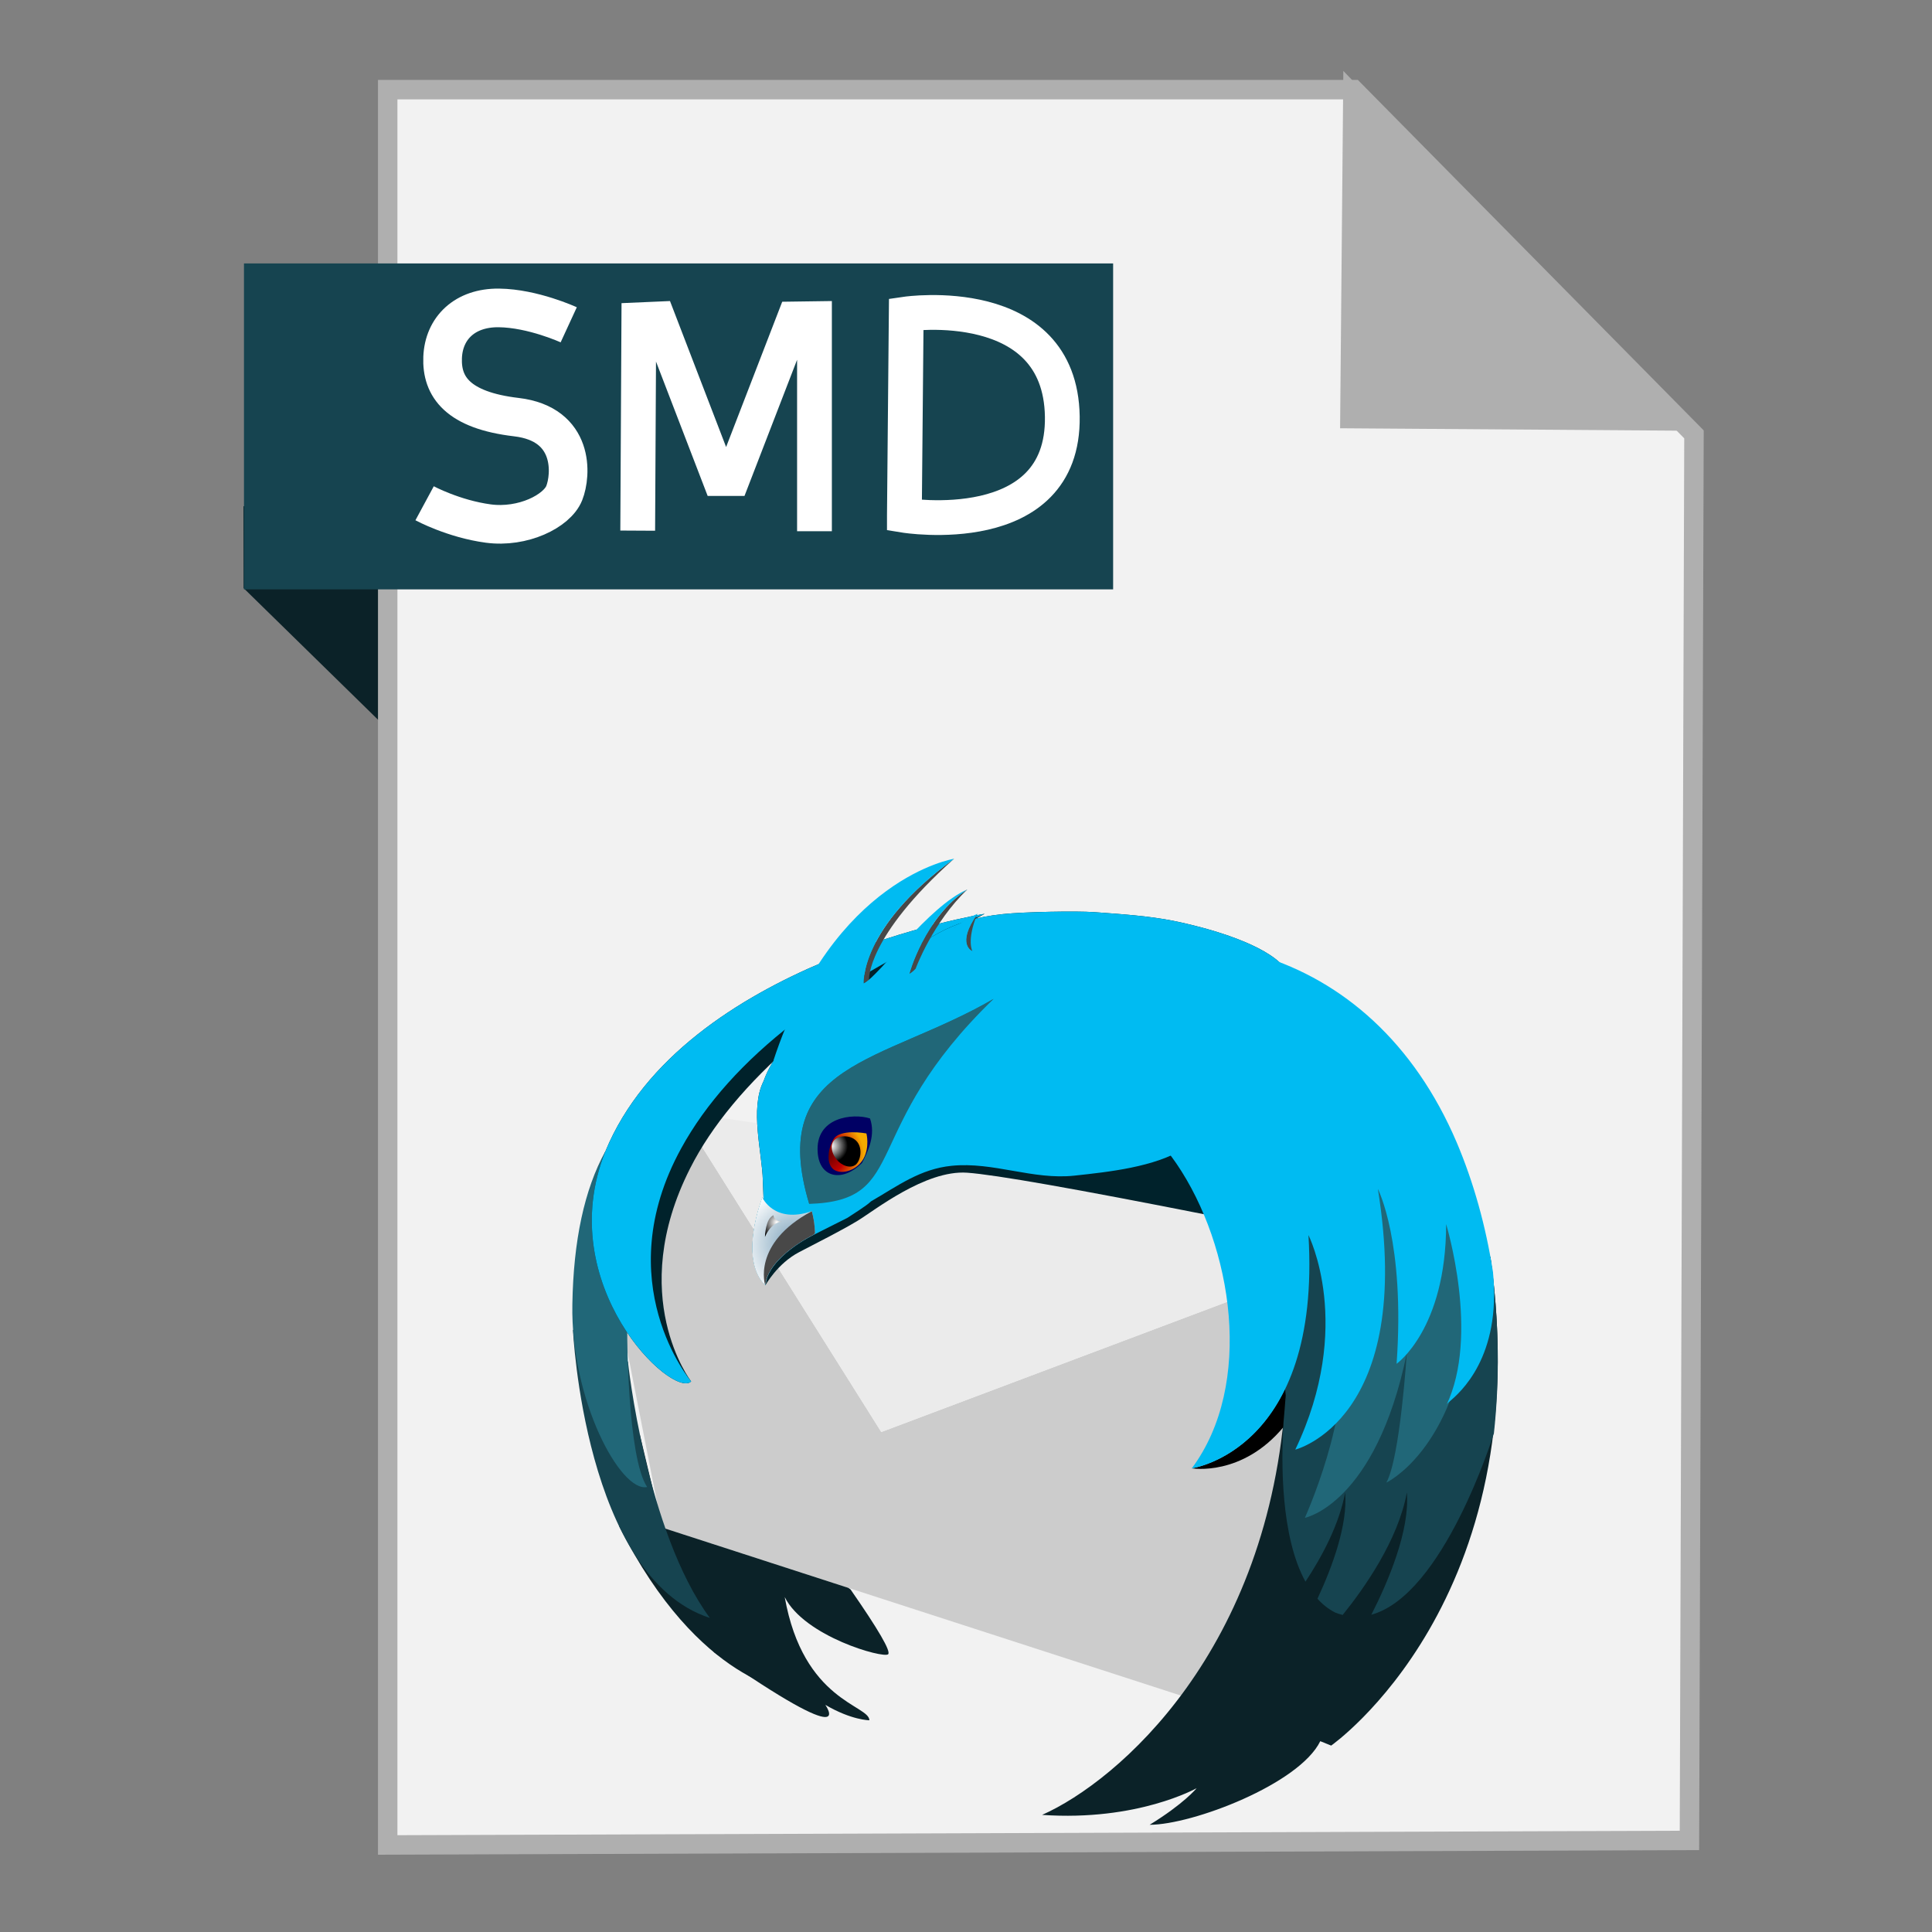 <?xml version="1.0" encoding="UTF-8" standalone="no"?>
<!-- Created with Inkscape (http://www.inkscape.org/) -->

<svg
   xmlns:dc="http://purl.org/dc/elements/1.1/"
   xmlns:cc="http://creativecommons.org/ns#"
   xmlns:rdf="http://www.w3.org/1999/02/22-rdf-syntax-ns#"
   xmlns:svg="http://www.w3.org/2000/svg"
   xmlns="http://www.w3.org/2000/svg"
   xmlns:xlink="http://www.w3.org/1999/xlink"
   xmlns:sodipodi="http://sodipodi.sourceforge.net/DTD/sodipodi-0.dtd"
   xmlns:inkscape="http://www.inkscape.org/namespaces/inkscape"
   width="500"
   height="500"
   id="svg2"
   version="1.1"
   inkscape:version="0.91 r13725"
   sodipodi:docname="application-vnd.stardivision.mail.svg">
  <rect width="100%" height="100%" fill="#808080" stroke="none"/>
  <defs
     id="defs4">
    <radialGradient
       inkscape:collect="always"
       xlink:href="#SVGID_24_"
       id="radialGradient4031"
       gradientUnits="userSpaceOnUse"
       gradientTransform="matrix(0.205,0,0,-0.205,-254.242,82.503)"
       cx="1311.936"
       cy="-1874.302"
       r="8.509" />
    <radialGradient
       id="SVGID_24_"
       cx="1311.936"
       cy="-1874.302"
       r="8.509"
       gradientTransform="matrix(0.205,0,0,-0.205,-254.242,82.503)"
       gradientUnits="userSpaceOnUse">
      <stop
         offset="0"
         stop-color="#600000"
         id="stop222" />
      <stop
         offset="0.5"
         stop-color="#C00000"
         id="stop224" />
      <stop
         offset="1"
         stop-color="#F6AA00"
         id="stop226" />
    </radialGradient>
    <radialGradient
       inkscape:collect="always"
       xlink:href="#SVGID_25_"
       id="radialGradient4033"
       gradientUnits="userSpaceOnUse"
       gradientTransform="matrix(0.205,0,0,-0.205,-254.242,82.503)"
       cx="1312.965"
       cy="-1872.242"
       r="3.8" />
    <radialGradient
       id="SVGID_25_"
       cx="1312.965"
       cy="-1872.242"
       r="3.8"
       gradientTransform="matrix(0.205,0,0,-0.205,-254.242,82.503)"
       gradientUnits="userSpaceOnUse">
      <stop
         offset="0.01"
         stop-color="#FFF"
         id="stop231" />
      <stop
         offset="1"
         stop-color="#000"
         id="stop233" />
    </radialGradient>
    <radialGradient
       inkscape:collect="always"
       xlink:href="#SVGID_26_"
       id="radialGradient4035"
       gradientUnits="userSpaceOnUse"
       gradientTransform="matrix(0.205,0,0,-0.205,-254.242,82.503)"
       cx="1304.855"
       cy="-1894.631"
       r="12.969" />
    <radialGradient
       id="SVGID_26_"
       cx="1304.855"
       cy="-1894.631"
       r="12.969"
       gradientTransform="matrix(0.205,0,0,-0.205,-254.242,82.503)"
       gradientUnits="userSpaceOnUse">
      <stop
         offset="0"
         stop-color="#769EB8"
         id="stop238" />
      <stop
         offset="1"
         stop-color="#FFF"
         id="stop240" />
    </radialGradient>
    <radialGradient
       inkscape:collect="always"
       xlink:href="#SVGID_27_"
       id="radialGradient4037"
       gradientUnits="userSpaceOnUse"
       gradientTransform="matrix(0.205,0,0,-0.205,-254.242,82.503)"
       cx="1300.605"
       cy="-1889.631"
       r="3.778" />
    <radialGradient
       id="SVGID_27_"
       cx="1300.605"
       cy="-1889.631"
       r="3.778"
       gradientTransform="matrix(0.205,0,0,-0.205,-254.242,82.503)"
       gradientUnits="userSpaceOnUse">
      <stop
         offset="0.01"
         stop-color="#FFF"
         id="stop247" />
      <stop
         offset="1"
         stop-color="#000"
         id="stop249" />
    </radialGradient>
    <radialGradient
       r="3.778"
       cy="-1889.631"
       cx="1300.605"
       gradientTransform="matrix(0.205,0,0,-0.205,-254.242,82.503)"
       gradientUnits="userSpaceOnUse"
       id="radialGradient3158"
       xlink:href="#SVGID_27_"
       inkscape:collect="always" />
    <radialGradient
       inkscape:collect="always"
       xlink:href="#SVGID_27_"
       id="radialGradient3087"
       gradientUnits="userSpaceOnUse"
       gradientTransform="matrix(1.138,0,0,-1.139,-1279.058,-1283.571)"
       cx="1300.605"
       cy="-1889.631"
       r="3.778" />
    <radialGradient
       inkscape:collect="always"
       xlink:href="#SVGID_26_"
       id="radialGradient3091"
       gradientUnits="userSpaceOnUse"
       gradientTransform="matrix(1.138,0,0,-1.139,-1279.058,-1283.571)"
       cx="1304.855"
       cy="-1894.631"
       r="12.969" />
    <radialGradient
       inkscape:collect="always"
       xlink:href="#SVGID_25_"
       id="radialGradient3094"
       gradientUnits="userSpaceOnUse"
       gradientTransform="matrix(1.138,0,0,-1.139,-1279.058,-1283.571)"
       cx="1312.965"
       cy="-1872.242"
       r="3.8" />
    <radialGradient
       inkscape:collect="always"
       xlink:href="#SVGID_24_"
       id="radialGradient3097"
       gradientUnits="userSpaceOnUse"
       gradientTransform="matrix(1.138,0,0,-1.139,-1279.058,-1283.571)"
       cx="1311.936"
       cy="-1874.302"
       r="8.509" />
  </defs>
  <sodipodi:namedview
     id="base"
     pagecolor="#ffffff"
     bordercolor="#666666"
     borderopacity="1.0"
     inkscape:pageopacity="0.0"
     inkscape:pageshadow="2"
     inkscape:zoom="0.30333332"
     inkscape:cx="1128.0418"
     inkscape:cy="107.71253"
     inkscape:document-units="px"
     inkscape:current-layer="layer1"
     showgrid="false"
     inkscape:window-width="1366"
     inkscape:window-height="711"
     inkscape:window-x="0"
     inkscape:window-y="0"
     inkscape:window-maximized="1" />
  <g
     inkscape:label="Layer 1"
     inkscape:groupmode="layer"
     id="layer1"
     transform="translate(0,-552.362)">
    <path
       style="fill:#0b2228;fill-opacity:1;fill-rule:evenodd;stroke:none;stroke-width:1px;stroke-linecap:butt;stroke-linejoin:miter;stroke-opacity:1"
       d="M 63.039,704.564 116.261,756.662 114.601,683.621 63,683.376 Z"
       id="path4230"
       inkscape:connector-curvature="0"
       sodipodi:nodetypes="ccccc" />
    <path
       style="fill:#f2f2f2;fill-rule:evenodd;stroke:#afafaf;stroke-width:5.035;stroke-linecap:butt;stroke-linejoin:miter;stroke-miterlimit:4;stroke-dasharray:none;stroke-opacity:1"
       d="m 100.338,1029.836 336.888,-1.174 1.174,-363.886 -88.037,-89.211 -250.025,0 z"
       id="path3364"
       inkscape:connector-curvature="0" />
    <path
       style="fill:#afafaf;fill-opacity:1;fill-rule:evenodd;stroke:#afafaf;stroke-width:5.035;stroke-linecap:butt;stroke-linejoin:miter;stroke-miterlimit:4;stroke-dasharray:none;stroke-opacity:1"
       d="m 431.519,661.283 -82.164,-0.587 0.759,-83.804 z"
       id="path4166"
       inkscape:connector-curvature="0"
       sodipodi:nodetypes="cccc" />
    <rect
       style="fill:#164450;fill-opacity:1;stroke:none;stroke-width:5;stroke-miterlimit:4;stroke-dasharray:none;stroke-opacity:1"
       id="rect4228"
       width="224.936"
       height="84.351"
       x="63.14"
       y="620.539" />
    <path
       style="fill:none;fill-rule:evenodd;stroke:#ffffff;stroke-width:9;stroke-linecap:butt;stroke-linejoin:miter;stroke-miterlimit:4;stroke-dasharray:none;stroke-opacity:1"
       d="m 234.053,685.728 0.478,-52.103 c 0,0 39.881,-5.811 40.392,26.53 0.511,32.341 -40.87,25.574 -40.87,25.574 z"
       id="path4271"
       inkscape:connector-curvature="0"
       sodipodi:nodetypes="cczc" />
    <path
       style="fill:none;fill-rule:evenodd;stroke:#ffffff;stroke-width:10;stroke-linecap:butt;stroke-linejoin:miter;stroke-miterlimit:4;stroke-dasharray:none;stroke-opacity:1"
       d="m 147.184,636.422 c 0,0 -9.262,-4.269 -18.066,-4.371 -8.804,-0.102 -14.268,5.233 -14.569,12.821 -0.302,7.588 3.929,13.662 19.086,15.444 15.157,1.782 14.252,15.002 12.384,19.669 -1.868,4.667 -10.69,9.073 -19.669,7.868 -8.979,-1.206 -16.464,-5.245 -16.464,-5.245"
       id="path3353"
       inkscape:connector-curvature="0"
       sodipodi:nodetypes="czzzzzc" />
    <path
       d="m 336.732,882.074 -108.655,40.893 -49.941,-79.441 -21.791,27.901 14.972,76.253 139.087,45.042 32.681,-55.523 -6.353,-55.124 z"
       id="path22"
       style="fill:#cccccc;stroke:none"
       inkscape:connector-curvature="0" />
    <path
       d="m 336.732,882.074 -2.155,-18.674 -154.265,-22.657 -0.816,1.039 -1.361,1.744 49.941,79.441 108.655,-40.893 z"
       id="path38"
       style="fill:#ebebeb;stroke:none"
       inkscape:connector-curvature="0" />
    <path
       d="m 219.53,963.292 -48.214,-15.614 -5.714,-23.962 -10.113,-3.316 c 0,0 10.529,33.027 29.31,59.567 38.062,26.534 28.76,13.609 28.799,13.609 6.808,3.988 11.362,3.988 11.395,3.988 -0.022,-3.988 -17.104,-4.838 -21.908,-31.889 5.098,10.248 25.595,15.942 26.767,14.803 0.75,-0.761 -2.499,-6.36 -9.746,-16.791 l -0.578,-0.394 z"
       id="path65"
       style="fill:#0b2228"
       inkscape:connector-curvature="0" />
    <path
       d="m 205.308,990.165 c 0,0 -24.312,-1.655 -45.004,-42.692 -12.217,-42.454 16.121,24.418 45.032,42.692 l -0.028,0 z"
       id="path74"
       style="fill:#0b2228"
       inkscape:connector-curvature="0" />
    <path
       d="m 148.282,896.527 c 0,0 2.938,64.016 35.424,74.553 -16.538,-22.49 -21.225,-66.338 -21.191,-66.338 l -14.233,-8.215 z"
       id="path83"
       style="fill:#164450"
       inkscape:connector-curvature="0" />
    <path
       d="m 167.446,937.203 c -6.831,1.422 -19.781,-22.496 -19.32,-47.264 0.272,-16.514 3.11,-29.706 8.508,-39.576 l 5.692,46.981 c 0,0 0,32.172 5.159,39.865 l -0.039,0 z"
       id="path92"
       style="fill:#216778"
       inkscape:connector-curvature="0" />
    <path
       d="m 254.838,788.851 c 0,0 -78.001,12.531 -98.176,61.5 -13.833,34.605 17.476,64.216 22.208,59.517 -0.022,0 -17.004,-22.107 -0.272,-55.135 11.123,-22.024 36.541,-43.981 76.241,-65.883 z"
       id="path94"
       style="fill:#00222b"
       inkscape:connector-curvature="0" />
    <path
       d="m 254.838,788.851 c 0,0 -78.001,12.531 -98.176,61.5 -13.833,34.605 17.476,64.216 22.208,59.517 -0.022,0 -21.658,-25.629 -2.549,-60.367 12.706,-23.157 38.873,-43.376 78.518,-60.65 z"
       id="path103"
       style="fill:#00bbf2"
       inkscape:connector-curvature="0" />
    <path
       d="m 331.262,801.521 c -5.92,-5.538 -19.664,-9.237 -27.45,-10.82 -6.708,-1.344 -13.85,-1.777 -20.608,-2.277 -4.676,-0.333 -17.97,-0.083 -23.618,0.5 -14.255,1.478 -19.964,6.743 -31.426,14.847 -10.512,7.393 -25.973,15.447 -30.543,28.373 -3.621,7.176 -0.361,18.63 -0.194,25.684 l 0.194,4.966 c -0.217,-0.35 -0.317,-0.572 -0.283,-0.572 0.033,0 -6.331,15.708 0.739,22.779 0.067,-0.639 0.217,-1.266 0.466,-1.877 l -0.455,1.877 c 0,0 3.088,-5.649 8.758,-8.598 5.67,-2.949 10.873,-5.555 15.11,-8.11 4.237,-2.55 17.509,-13.187 28.333,-12.437 7.208,0.505 28.083,4.177 62.63,11.009 l 3.604,-17.458 -6.536,-4.932 c 0.694,-1.833 1.227,-3.783 2.244,-5.443 2.477,-4.271 2.788,-7.993 2.743,-12.87 5.764,-1.361 12.217,-3.733 15.993,-8.626 3.21,-4.283 4.754,-11.842 0.339,-16.014 l -0.039,0 z"
       id="path114"
       style="fill:#00222b"
       inkscape:connector-curvature="0" />
    <path
       d="m 331.262,801.521 c -5.92,-5.538 -19.664,-9.237 -27.45,-10.82 -6.708,-1.344 -13.85,-1.777 -20.608,-2.277 -4.676,-0.333 -17.97,-0.083 -23.618,0.5 -14.255,1.478 -19.964,6.743 -31.426,14.847 -10.512,7.393 -25.973,15.447 -30.543,28.373 -3.621,7.176 -0.361,18.63 -0.194,25.684 l 0.194,4.966 c -0.217,-0.35 -0.317,-0.572 -0.283,-0.572 0.033,0 -6.331,15.708 0.739,22.779 0.761,-7.404 12.523,-13.098 12.562,-13.098 l 8.669,-4.36 c 1.322,-0.9 4.954,-3.111 6.114,-4.271 6.914,-3.999 12.706,-8.393 20.88,-9.204 10.784,-1.083 20.986,3.71 31.743,2.55 8.819,-0.955 20.875,-2.211 28.538,-7.093 3.599,-2.316 3.698,-7.004 5.781,-10.493 2.482,-4.26 2.793,-7.993 2.743,-12.87 5.764,-1.366 12.223,-3.733 15.988,-8.632 3.082,-4.283 4.626,-11.842 0.205,-16.014 l -0.033,0 z"
       id="path123"
       style="fill:#00bbf2"
       inkscape:connector-curvature="0" />
    <path
       d="m 250.284,782.591 c -1.244,0.522 -2.505,1.255 -3.748,2.127 1.266,-0.878 2.527,-1.616 3.782,-2.127 l -0.033,0 z m 0,0 c -10.968,7.115 -14.999,21.835 -14.961,21.835 1.116,-0.478 2.766,-2.572 4.987,-5.138 -1.333,1.539 -2.471,2.916 -3.371,3.86 0.055,-0.272 4.52,-12.131 13.378,-20.557 l -0.033,0 z m -3.415,-7.976 c -24.479,17.891 -23.357,32.255 -23.318,32.255 0.35,-0.183 0.811,-0.511 1.366,-0.955 -0.044,-0.011 -0.694,-11.059 21.985,-31.3 l -0.033,0 z m 6.064,14.236 c -5.648,7.976 -1.322,9.682 -1.283,9.682 0.033,0.005 -1.605,-2.65 1.283,-9.682 z m -6.02,3.716 c 1.81,-1.466 3.815,-2.788 6.059,-3.71 -2.332,0.966 -4.326,2.277 -6.025,3.71 -0.033,0 -0.033,0 0,0 l -0.033,0 z"
       id="path125"
       inkscape:connector-curvature="0"
       style="fill:#484848" />
    <path
       d="m 200.138,826.906 c 15.51,-47.369 46.731,-52.291 46.764,-52.291 -24.507,17.891 -23.379,32.255 -23.346,32.255 4.009,-2.027 16.854,-20.102 26.756,-24.285 -10.979,7.115 -15.016,21.835 -14.983,21.835 2.721,-1.139 8.43,-11.72 17.659,-15.569 -5.659,7.976 -1.344,9.682 -1.311,9.682 l -51.54,28.373 z"
       id="path132"
       style="fill:#00bbf2"
       inkscape:connector-curvature="0" />
    <path
       d="m 385.69,877.658 -49.724,-20.752 -4.27,48.119 c 0.544,3.116 0.911,6.471 1.15,10.026 -0.056,-0.589 -0.094,-1.161 -0.105,-1.739 -4.132,66.138 -43.36,100.01 -63.046,108.742 24.74,1.711 39.939,-6.899 39.973,-6.899 0.039,0 -3.315,4.055 -12.139,9.46 11.101,0 38.717,-10.531 44.16,-21.635 l 2.821,1.139 c -0.011,0 53.789,-37.593 41.205,-126.461 l -0.022,0 z"
       id="path134"
       style="fill:#0b2228"
       inkscape:connector-curvature="0" />
    <path
       d="m 332.851,911.141 c -8.852,19.091 -24.49,21.218 -24.457,21.218 0.033,0 13.072,2.277 23.89,-10.82 1.544,-1.894 1.605,-5.538 0.6,-10.398 l -0.033,0 z"
       id="path152"
       inkscape:connector-curvature="0" />
    <path
       d="m 385.69,877.658 -49.724,-20.752 -4.27,48.119 c 0.455,2.616 0.783,5.405 1.027,8.332 -0.017,-0.028 -0.017,-0.05 0.022,-0.05 0.022,0.578 0.061,1.15 0.122,1.739 -0.056,-0.572 -0.106,-1.128 -0.117,-1.683 -0.167,2.4 -0.372,4.755 -0.578,7.082 -0.639,10.359 -0.727,29.595 5.681,41.248 4.359,-6.599 8.741,-14.831 10.274,-23.074 0.683,8.376 -3.282,19.135 -7.164,27.484 1.283,1.461 2.793,2.661 4.515,3.555 0.65,0.272 1.311,0.478 2.005,0.65 5.453,-6.749 14.316,-19.213 16.615,-31.689 0.794,9.837 -4.804,23.001 -9.191,31.628 18.692,-5.116 31.437,-46.136 31.698,-46.869 -0.022,-0.011 -0.022,-0.011 0.011,-0.022 1.461,-13.403 1.499,-28.6 -0.9,-45.709 l -0.028,0 z"
       id="path161"
       style="fill:#164450"
       inkscape:connector-curvature="0" />
    <path
       d="m 346.784,900.181 c 3.126,18.225 -9.113,44.992 -9.08,44.992 0.033,0 18.287,-3.588 26.361,-42.504 0,0 -1.722,27.023 -5.281,33.394 -0.028,0 17.626,-8.254 21.363,-41.854 3.732,-33.6 -20.519,-54.101 -28.205,-50.113 -5.126,2.655 -6.842,21.352 -5.159,56.084 z"
       id="path174"
       style="fill:#216778"
       inkscape:connector-curvature="0" />
    <path
       d="m 386.34,881.551 c 0,-0.011 0,-0.011 0.033,-0.022 -1.844,-11.926 -5.042,-23.257 -9.352,-33.45 -11.073,-25.99 -29.482,-41.859 -50.774,-48.403 -48.419,-4.555 -72.326,29.417 -72.293,29.417 18.243,0 37.779,5.855 50.502,24.396 14.622,21.424 20.12,57.195 3.982,78.875 -0.022,0 33.57,-4.555 30.188,-60.367 -0.022,0 11.934,23.351 -3.404,55.523 -0.022,0 31.01,-7.688 21.369,-67.477 -0.022,0 7.092,13.664 4.848,45.27 -0.022,0 12.789,-8.91 12.823,-36.16 -0.022,0 8.807,28.756 0.011,46.981 -0.022,0 0.128,-0.505 0.805,-1.005 2.743,-2.327 13.517,-11.526 11.301,-33.577 l -0.039,0 z"
       id="path183"
       style="fill:#00bbf2"
       inkscape:connector-curvature="0" />
    <path
       d="m 209.385,863.932 c 26.472,-0.855 12.434,-18.897 47.769,-53.063 -28.788,16.708 -58.77,16.33 -47.73,53.063 l -0.039,0 z"
       id="path210"
       style="fill:#216778"
       inkscape:connector-curvature="0" />
    <path
       d="m 209.385,863.932 c 4.654,-6.743 20.403,-32.939 47.769,-53.063 -28.788,16.708 -58.77,16.33 -47.73,53.063 l -0.039,0 z"
       id="path217"
       style="fill:#216778"
       inkscape:connector-curvature="0" />
    <path
       d="m 223.023,853.401 c -4.976,4.977 -10.934,3.816 -11.401,-2.744 -0.727,-9.271 9.213,-10.254 13.539,-8.837 1.461,4.199 -0.389,8.304 -2.105,11.581"
       id="path219"
       inkscape:connector-curvature="0"
       style="fill:#000064" />
    <path
       d="m 223.501,852.157 c -1.605,2.994 -5.353,4.199 -7.425,3.077 -2.116,-1.128 -2.105,-4.899 -0.466,-7.893 1.583,-2.999 8.574,-1.65 8.608,-1.65 0.033,-0.005 0.889,3.483 -0.716,6.466 z"
       id="path228"
       inkscape:connector-curvature="0"
       style="fill:url(#radialGradient3097)" />
    <path
       d="m 216.432,852.34 c 1.46,1.822 3.693,2.472 5.009,1.444 1.266,-1.039 1.844,-4.077 0.411,-5.899 -1.483,-1.833 -4.426,-1.739 -5.681,-0.717 -1.344,1.028 -1.205,3.349 0.294,5.171 l -0.033,0 z"
       id="path235"
       inkscape:connector-curvature="0"
       style="fill:url(#radialGradient3094)" />
    <path
       d="m 210.912,871.52 c 0,0 0,-2.849 -0.822,-5.693 -9.802,3.327 -12.834,-3.599 -12.8,-3.599 0.033,0 -6.342,15.708 0.727,22.779 0.761,-7.404 12.523,-13.098 12.562,-13.098"
       id="path242"
       inkscape:connector-curvature="0"
       style="fill:url(#radialGradient3091)" />
    <path
       d="m 210.523,871.903 0.389,-0.383 c 0,0 0,-2.849 -0.822,-5.693 -15.588,8.349 -12.078,19.18 -12.045,19.18 0.716,-7.404 12.478,-13.098 12.512,-13.098 l -0.033,0 z"
       id="path244"
       inkscape:connector-curvature="0"
       style="fill:#484848" />
    <path
       d="m 197.973,872.431 c 0,0 0.083,-4.705 2.221,-5.56 -0.022,0.928 1.072,1.639 2.177,1.639 -2.982,0.294 -4.398,3.922 -4.359,3.922 l -0.039,0 z"
       id="path251"
       inkscape:connector-curvature="0"
       style="fill:url(#radialGradient3087)" />
    <path
       style="fill:none;fill-rule:evenodd;stroke:#ffffff;stroke-width:9;stroke-linecap:butt;stroke-linejoin:miter;stroke-miterlimit:4;stroke-dasharray:none;stroke-opacity:1"
       d="m 165.038,689.691 0.291,-54.563 5.026,-0.219 15.881,41.305 3.351,0 15.954,-41.305 5.245,-0.073 0,55"
       id="path4260"
       inkscape:connector-curvature="0"
       sodipodi:nodetypes="cccccccc" />
  </g>
</svg>
